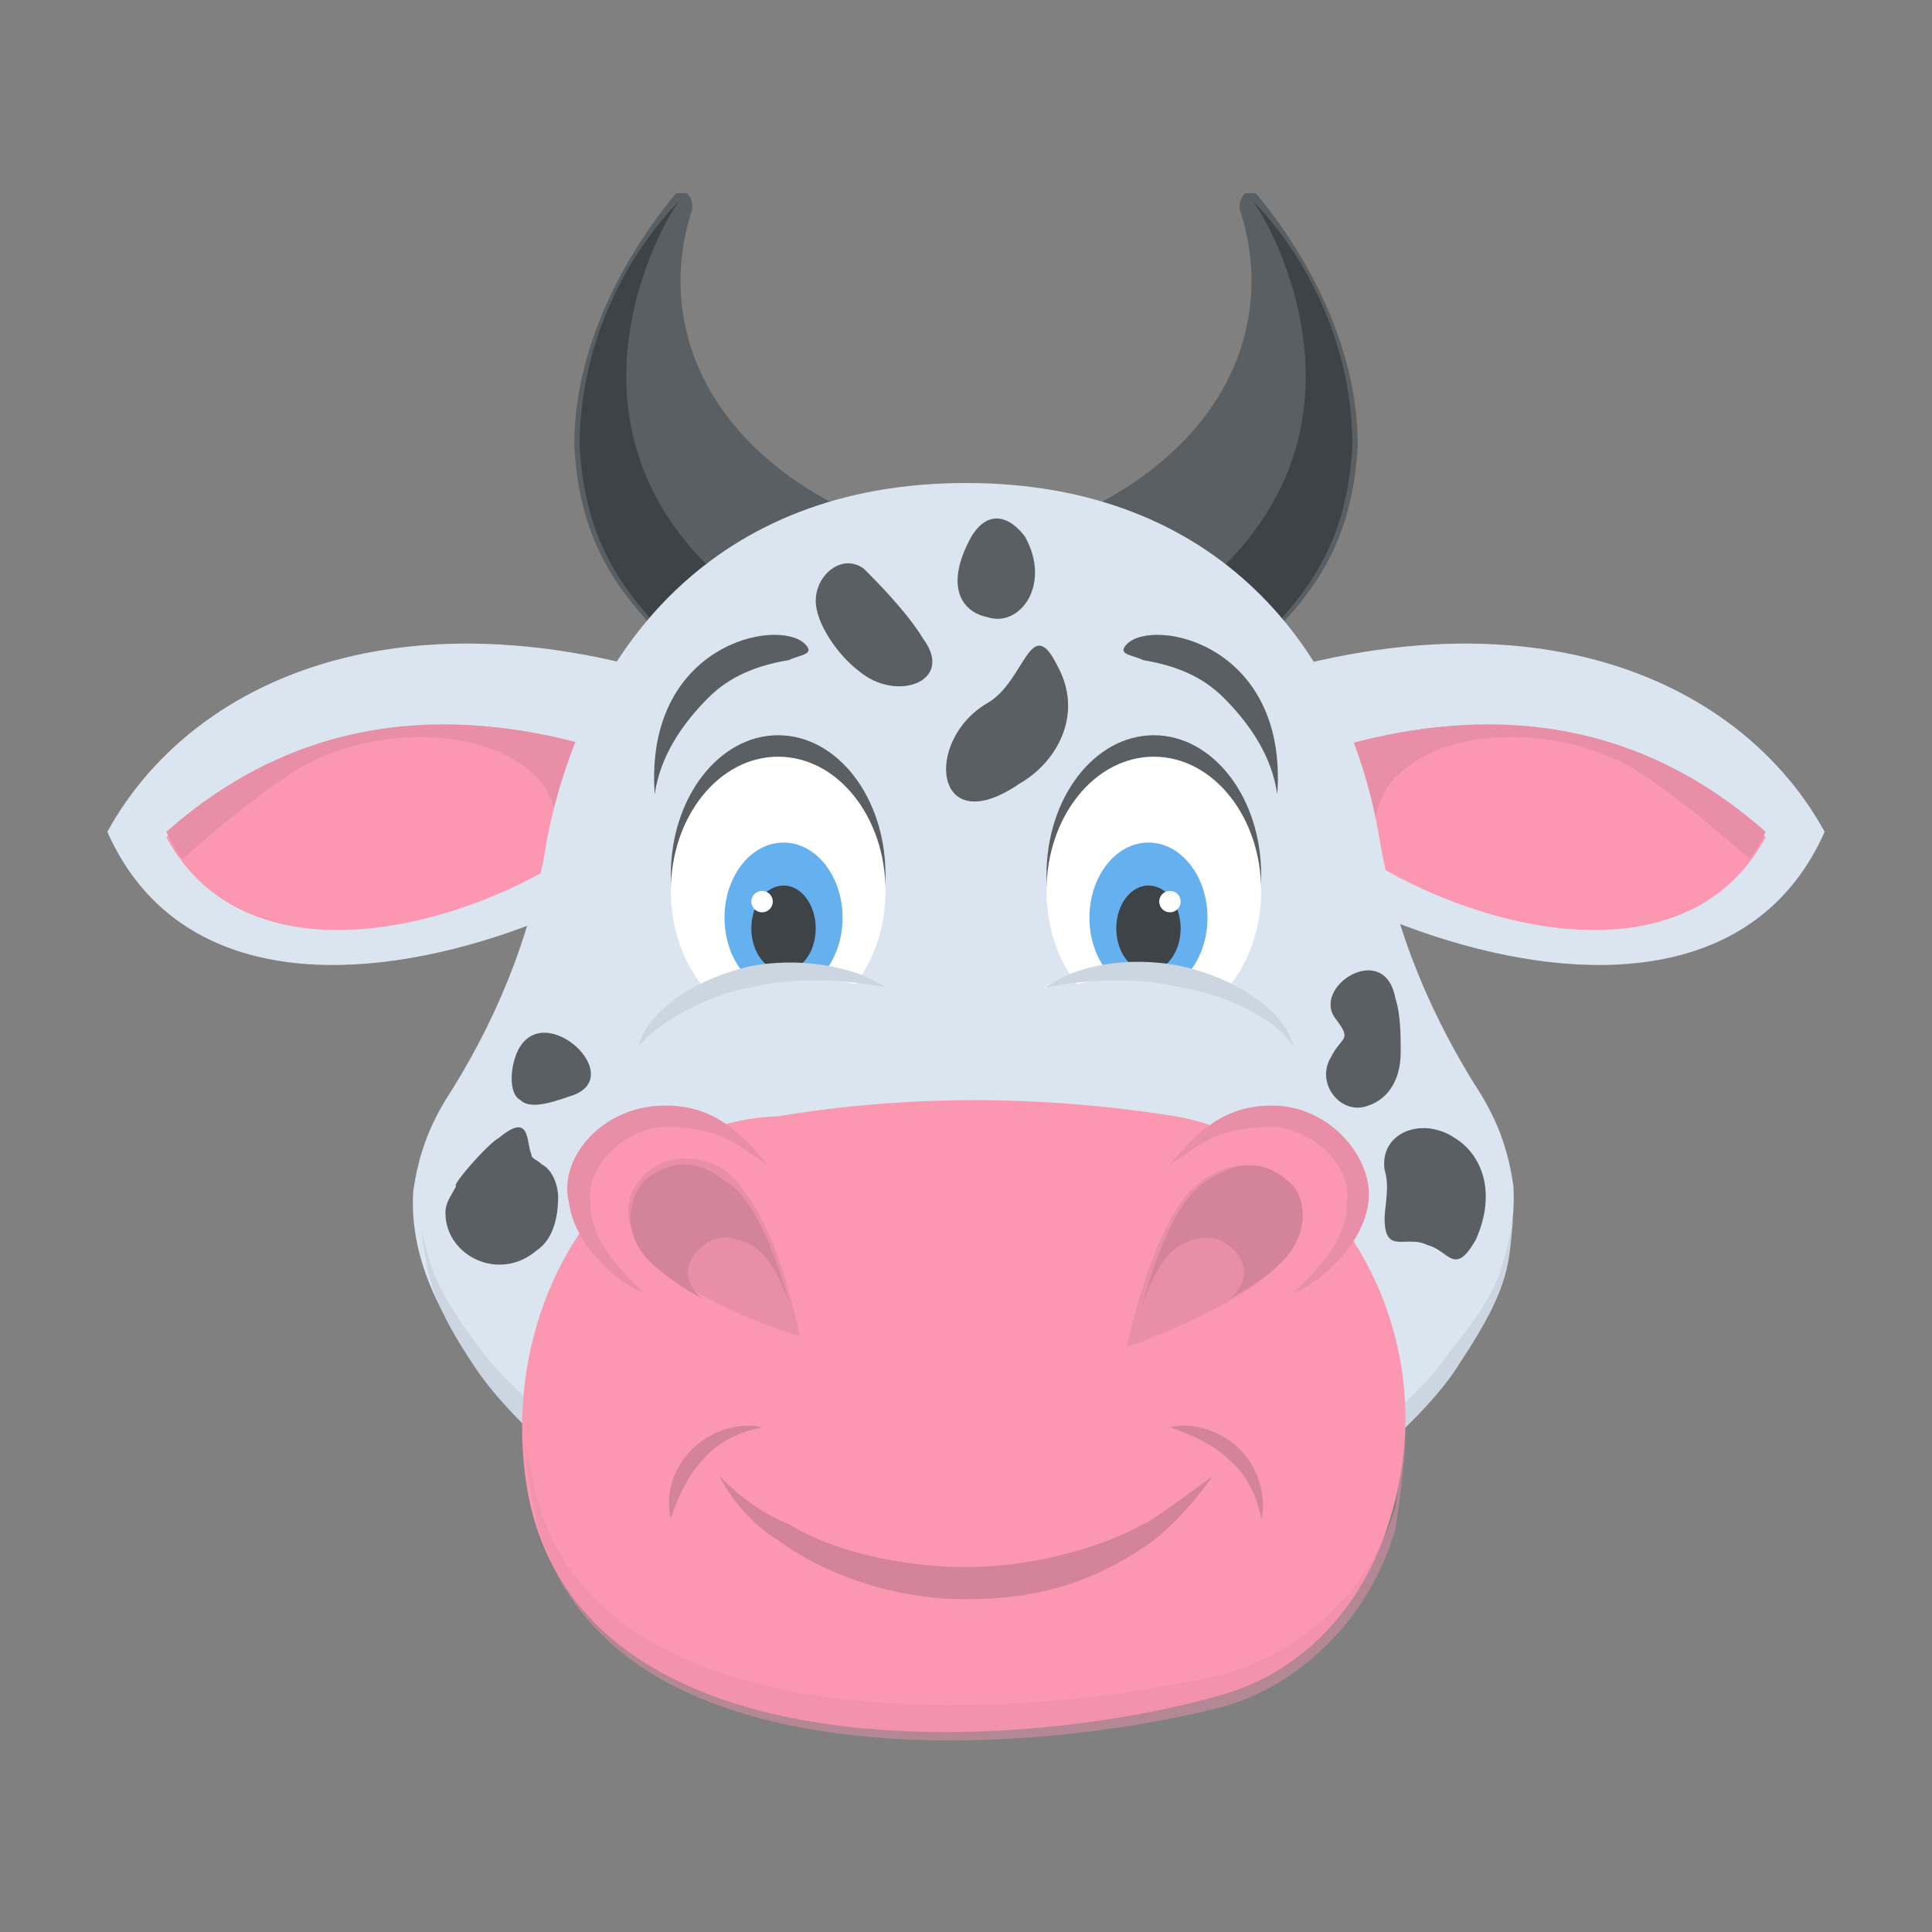<?xml version="1.0" encoding="utf-8"?>
<!-- Generator: Adobe Illustrator 18.0.0, SVG Export Plug-In . SVG Version: 6.00 Build 0)  -->
<!DOCTYPE svg PUBLIC "-//W3C//DTD SVG 1.1//EN" "http://www.w3.org/Graphics/SVG/1.1/DTD/svg11.dtd">
<svg version="1.1" id="Layer_1" xmlns="http://www.w3.org/2000/svg" xmlns:xlink="http://www.w3.org/1999/xlink" x="0px" y="0px"
	 viewBox="0 0 36 36" enable-background="new 0 0 36 36" xml:space="preserve">
<rect x="0" y="0" width="36" height="36" fill="#808080" stroke="none"/>
<g>
	<g>
		<g>
			<g>
				<g>
					<g>
						<g>
							<path fill="#5A5F63" d="M25.3,8.3c-0.1,1.8-0.8,2.8-2,3.9c-0.8-0.8-3-1.7-4-2.3c3.6-1.3,4.5-3.9,3.8-6c0-0.1,0-0.2,0.1-0.3
								c0.1,0,0.2,0,0.2,0C24.4,4.8,25.3,6.5,25.3,8.3z"/>
						</g>
					</g>
				</g>
				<g>
					<g>
						<path fill="#3E4347" d="M21.9,11.3c0.6,0.3,1.1,0.6,1.3,0.9c1.2-1.1,1.9-2.1,2-3.9c0-1.8-0.8-3.5-1.9-4.6
							C23.4,3.7,26.3,8.2,21.9,11.3z"/>
					</g>
				</g>
			</g>
			<g>
				<g>
					<g>
						<g>
							<path fill="#5A5F63" d="M10.7,8.3c0.1,1.8,0.8,2.8,2,3.9c0.8-0.8,3-1.7,4-2.3c-3.6-1.3-4.5-3.9-3.8-6c0-0.1,0-0.2-0.1-0.3
								c-0.1,0-0.2,0-0.2,0C11.6,4.8,10.7,6.5,10.7,8.3z"/>
						</g>
					</g>
				</g>
				<g>
					<g>
						<path fill="#3E4347" d="M14.1,11.3c-0.6,0.3-1.1,0.6-1.3,0.9c-1.2-1.1-1.9-2.1-2-3.9c0-1.8,0.8-3.5,1.9-4.6
							C12.6,3.7,9.7,8.2,14.1,11.3z"/>
					</g>
				</g>
			</g>
		</g>
		<g>
			<g>
				<g>
					<g>
						<g>
							<g>
								<path fill="#DAE5EF" d="M34,15.5c-1.7-3.1-6.3-5-12.9-2C22.1,16.2,31.6,20.9,34,15.5z"/>
							</g>
						</g>
					</g>
					<g>
						<g>
							<g>
								<g>
									<path fill="#FC97B2" d="M23.8,14.3c0.6,1.9,7.1,5,9.1,1.3C30.3,13.2,27.2,13,23.8,14.3z"/>
								</g>
							</g>
						</g>
						<g>
							<g>
								<g>
									<path fill="#E88EA7" d="M23.8,14.3c0.2,0.6,0.9,1.2,1.9,1.8c-0.2-0.4-0.1-1.1,0.2-1.5c0.9-1.1,3.1-1.1,4.5-0.3
										c0.8,0.5,1.5,1.1,2.2,1.7c0.1-0.1,0.2-0.3,0.3-0.5C30.3,13.2,27.2,13,23.8,14.3z"/>
								</g>
							</g>
						</g>
					</g>
				</g>
				<g>
					<g>
						<g>
							<g>
								<path fill="#DAE5EF" d="M2,15.5c1.7-3.1,6.3-5,12.9-2C13.9,16.2,4.4,20.9,2,15.5z"/>
							</g>
						</g>
					</g>
					<g>
						<g>
							<g>
								<g>
									<path fill="#FC97B2" d="M12.2,14.3c-0.6,1.9-7.1,5-9.1,1.3C5.7,13.2,8.8,13,12.2,14.3z"/>
								</g>
							</g>
						</g>
						<g>
							<g>
								<g>
									<path fill="#E88EA7" d="M12.2,14.3c-0.2,0.6-0.9,1.2-1.9,1.8c0.2-0.4,0.1-1.1-0.2-1.5c-0.9-1.1-3.1-1.1-4.5-0.3
										c-0.8,0.5-1.5,1.1-2.2,1.7c-0.1-0.1-0.2-0.3-0.3-0.5C5.7,13.2,8.8,13,12.2,14.3z"/>
								</g>
							</g>
						</g>
					</g>
				</g>
			</g>
			<g>
				<g>
					<g>
						<g>
							<g>
								<path fill="#DAE5EF" d="M20.3,29.2C19.8,29.7,18.9,30,18,30c-0.9,0-1.8-0.3-2.3-0.8c-4.1-0.6-8.2-3.9-8-7
									C7.8,21.5,8,21,8.3,20.5c0.9-1.4,1.6-3,1.9-4.9C10.9,12.1,13.3,9,18,9c4.7,0,7.1,3.1,7.7,6.6c0.3,1.8,1,3.4,1.9,4.8
									c0.3,0.5,0.5,1,0.6,1.7C28.4,25.3,24.3,28.6,20.3,29.2z"/>
							</g>
						</g>
					</g>
				</g>
				<g>
					<g>
						<g>
							<g>
								<path fill="#CBD6E0" d="M28.2,22.7c-0.1,0.8,0,1.2-1,2.7c-0.6,1-2.5,2.7-4.3,3.4c-0.9,0.4-1.6,0.6-2.5,0.7
									c-0.7,0.6-1.5,0.8-2.4,0.8c-0.8,0-1.7-0.2-2.4-0.8c-1-0.2-1.6-0.4-2.5-0.7c-1.8-0.7-3.6-2.3-4.3-3.4c-1-1.5-0.8-1.9-1-2.7
									C8,23.5,8,23.9,9,25.2c0.6,0.8,2.3,2.3,4.3,3.1c1.2,0.5,1.8,0.5,2.6,0.7c0.5,0.5,1.2,0.8,2.1,0.8c0.6,0,1.3,0,2.1-0.8
									c1-0.2,1.4-0.2,2.6-0.7c2-0.7,3.8-2.3,4.3-3.1C28,24,28,23.6,28.2,22.7z"/>
							</g>
						</g>
					</g>
				</g>
			</g>
			<g>
				<g>
					<g>
						<g>
							<path fill="#5A5F63" d="M23.8,14.8c-0.1-0.7-0.5-1.3-1-1.8c-0.4-0.4-0.9-0.6-1.5-0.7c-0.2-0.1-0.5-0.1-0.3-0.3
								C21.5,11.5,24,12,23.8,14.8z"/>
						</g>
					</g>
				</g>
				<g>
					<g>
						<g>
							<path fill="#5A5F63" d="M12.2,14.8c0.1-0.7,0.5-1.3,1-1.8c0.4-0.4,0.9-0.6,1.5-0.7c0.2-0.1,0.5-0.1,0.3-0.3
								C14.5,11.5,12,12,12.2,14.8z"/>
						</g>
					</g>
				</g>
			</g>
			<g>
				<g>
					<g>
						<g>
							<g>
								<g>
									<g>
										<ellipse fill="#5A5F63" cx="21.5" cy="16.3" rx="2" ry="2.6"/>
									</g>
								</g>
							</g>
							<g>
								<g>
									<g>
										<ellipse fill="#FFFFFF" cx="21.5" cy="16.6" rx="2" ry="2.5"/>
									</g>
								</g>
							</g>
							<g>
								<g>
									<g>
										<g>
											<ellipse fill="#65B1EF" cx="21.4" cy="17.1" rx="1.1" ry="1.4"/>
										</g>
									</g>
								</g>
								<g>
									<g>
										<g>
											<ellipse fill="#3E4347" cx="21.4" cy="17.3" rx="0.6" ry="0.8"/>
										</g>
									</g>
								</g>
								<g>
									<g>
										<g>
											<circle fill="#FFFFFF" cx="21.8" cy="16.8" r="0.2"/>
										</g>
									</g>
								</g>
							</g>
						</g>
						<g>
							<g>
								<g>
									<g>
										<ellipse fill="#DAE5EF" cx="21.2" cy="20.2" rx="3.1" ry="2"/>
									</g>
								</g>
							</g>
							<g>
								<g>
									<g>
										<path fill="#CBD6E0" d="M24.1,19.5c-0.4-0.6-1.4-1-2.1-1.1c-1.2-0.3-2.5,0-2.5,0c0.5-0.4,1.5-0.6,2.5-0.4
											C23.3,18.3,24,19,24.1,19.5z"/>
									</g>
								</g>
							</g>
						</g>
					</g>
					<g>
						<g>
							<g>
								<g>
									<g>
										<ellipse fill="#5A5F63" cx="14.5" cy="16.3" rx="2" ry="2.6"/>
									</g>
								</g>
							</g>
							<g>
								<g>
									<g>
										<ellipse fill="#FFFFFF" cx="14.5" cy="16.6" rx="2" ry="2.5"/>
									</g>
								</g>
							</g>
							<g>
								<g>
									<g>
										<g>
											<ellipse fill="#65B1EF" cx="14.6" cy="17.1" rx="1.1" ry="1.4"/>
										</g>
									</g>
								</g>
								<g>
									<g>
										<g>
											<ellipse fill="#3E4347" cx="14.6" cy="17.3" rx="0.6" ry="0.8"/>
										</g>
									</g>
								</g>
								<g>
									<g>
										<g>
											<circle fill="#FFFFFF" cx="14.2" cy="16.8" r="0.2"/>
										</g>
									</g>
								</g>
							</g>
						</g>
						<g>
							<g>
								<g>
									<g>
										<ellipse fill="#DAE5EF" cx="14.8" cy="20.2" rx="3.1" ry="2"/>
									</g>
								</g>
							</g>
							<g>
								<g>
									<g>
										<path fill="#CBD6E0" d="M11.9,19.5c0.1-0.5,0.8-1.2,2.1-1.5c1.1-0.2,2.1,0.1,2.5,0.4c0,0-1.3-0.3-2.5,0
											C13.3,18.5,12.3,19,11.9,19.5z"/>
									</g>
								</g>
							</g>
						</g>
					</g>
				</g>
			</g>
			<g>
				<g>
					<g>
						<g>
							<g>
								<g>
									<g>
										<path fill="#FC97B2" d="M21.9,20.8c-2.5-0.4-5-0.4-7.4,0c-3,0.1-5.2,3.3-4.7,6.8c0,0,0,0,0,0c0.8,5.5,9,5.1,12.9,4
											c1.5-0.4,2.7-1.6,3.2-3.3C27,24.8,24.8,21.3,21.9,20.8z"/>
									</g>
								</g>
							</g>
						</g>
						<g opacity="0.5">
							<g>
								<g>
									<g>
										<path fill="#E88EA7" d="M26.2,26.5c0,0.6-0.1,1.3-0.2,2c-0.5,1.7-1.8,2.9-3.2,3.3c-3.9,1-12.1,1.5-12.9-4c0,0,0,0,0,0
											c-0.1-0.4-0.1-0.8-0.1-1.2c0,0.3,0,0.5,0.1,0.8c0,0,0,0,0,0c0.8,5.2,9,4.7,12.9,3.8c1.4-0.4,2.7-1.5,3.2-3.1
											C26.1,27.4,26.2,26.9,26.2,26.5z"/>
									</g>
								</g>
							</g>
						</g>
						<g>
							<g>
								<g>
									<g>
										<g>
											<path fill="#FC97B2" d="M22.4,21.2c0.9-0.6,1.7-0.6,2.4,0.1c0.7,0.7,0.5,1.6-0.2,2.3c-1.2,1.3-2.9,1.4-4.3,2.3
												C20.4,24,21,22.2,22.4,21.2z"/>
										</g>
									</g>
								</g>
								<g>
									<g>
										<g>
											<path fill="none" d="M24,24.1"/>
										</g>
									</g>
									<g>
										<g>
											<g>
												<path fill="#E88EA7" d="M25.5,22.4c-0.1,0.8-0.9,1.5-1.4,1.7c0.5-0.5,1-1,1-1.7c0.1-0.7-0.7-1.4-1.4-1.4
													c-1.1,0-1.4,0.4-1.9,0.7c0.5-0.6,1-1.1,1.9-1.1C24.8,20.6,25.6,21.6,25.5,22.4z"/>
											</g>
										</g>
									</g>
								</g>
								<g>
									<g>
										<g>
											<g>
												<path fill="#E88EA7" d="M22.4,22c0.6-0.4,1.1-0.4,1.5,0.1c0.4,0.4,0.3,1-0.1,1.5c-0.8,0.8-2.8,1.5-2.8,1.5
													S21.5,22.6,22.4,22z"/>
											</g>
										</g>
									</g>
									<g>
										<g>
											<g>
												<path fill="#D3849B" d="M23.9,23.5c-0.2,0.2-0.6,0.5-1,0.7c0.3-0.2,0.4-0.6,0.1-0.9c-0.3-0.3-0.6-0.3-1-0.1
													c-0.4,0.2-0.7,1-0.8,1.4c0.2-0.7,0.6-2.2,1.3-2.6c0.6-0.4,1.1-0.4,1.6,0.1C24.4,22.5,24.3,23.1,23.9,23.5z"/>
											</g>
										</g>
									</g>
								</g>
							</g>
							<g>
								<g>
									<g>
										<g>
											<path fill="#FC97B2" d="M15.7,25.8c-1.4-0.8-3.1-1-4.3-2.3c-0.7-0.7-0.9-1.6-0.2-2.3c0.7-0.7,1.5-0.7,2.4-0.1
												C15,22.2,15.6,24,15.7,25.8z"/>
										</g>
									</g>
								</g>
								<g>
									<g>
										<g>
											<path fill="none" d="M12,24.1"/>
										</g>
									</g>
									<g>
										<g>
											<g>
												<path fill="#E88EA7" d="M10.6,22.4c0.1,0.8,0.9,1.5,1.4,1.7c-0.5-0.5-1-1-1-1.7c-0.1-0.7,0.7-1.4,1.4-1.4
													c1.1,0,1.4,0.4,1.9,0.7c-0.5-0.6-1-1.1-1.9-1.1C11.2,20.6,10.4,21.6,10.6,22.4z"/>
											</g>
										</g>
									</g>
								</g>
								<g>
									<g>
										<g>
											<g>
												<path fill="#E88EA7" d="M14.9,24.9c0,0-2-0.6-2.8-1.5c-0.4-0.4-0.6-1-0.1-1.5c0.4-0.4,1-0.4,1.5-0.1
													C14.5,22.6,14.9,24.9,14.9,24.9z"/>
											</g>
										</g>
									</g>
									<g>
										<g>
											<g>
												<path fill="#D3849B" d="M12.1,23.5c0.2,0.2,0.6,0.5,1,0.7c-0.3-0.2-0.4-0.6-0.1-0.9c0.3-0.3,0.6-0.3,1-0.1
													c0.4,0.2,0.7,1,0.8,1.4c-0.2-0.7-0.6-2.2-1.3-2.6C13,21.6,12.5,21.6,12,22C11.6,22.5,11.7,23.1,12.1,23.5z"/>
											</g>
										</g>
									</g>
								</g>
							</g>
						</g>
					</g>
				</g>
				<g>
					<g>
						<g>
							<g>
								<g>
									<path fill="#D3849B" d="M14.2,26.6c0,0-0.7,0.1-1.1,0.6c-0.4,0.4-0.6,1.1-0.6,1.1c-0.1-0.4,0-0.9,0.4-1.3
										C13.3,26.6,13.9,26.5,14.2,26.6z"/>
								</g>
							</g>
							<g>
								<g>
									<path fill="#D3849B" d="M23.5,28.3c0,0-0.1-0.7-0.6-1.1c-0.4-0.4-1.1-0.6-1.1-0.6c0.3-0.1,0.9,0,1.3,0.4
										C23.5,27.4,23.6,28,23.5,28.3z"/>
								</g>
							</g>
							<g>
								<g>
									<path fill="#D3849B" d="M22.6,27.5c-0.2,0.3-0.7,0.9-1.1,1.2c-1.1,0.8-2.2,1.1-3.5,1.1c-1.4,0-2.7-0.5-3.5-1.1
										c-0.5-0.3-0.9-0.8-1.1-1.2c0.4,0.4,0.8,0.7,1.3,0.9c0.8,0.5,2.1,0.8,3.3,0.8c1.3,0,2.6-0.4,3.3-0.8
										C21.4,28.4,22.6,27.5,22.6,27.5z"/>
								</g>
							</g>
						</g>
					</g>
				</g>
			</g>
		</g>
	</g>
	<g>
		<g>
			<g>
				<path fill="#5A5F63" d="M24.9,19c0.3,0.4,0.1,0.3-0.1,0.7c-0.3,0.5,0.2,1.1,0.7,0.9c0.3-0.1,0.6-0.4,0.6-1c0-0.3,0-0.7-0.1-1
					C25.8,17.5,24.4,18.4,24.9,19z"/>
			</g>
		</g>
	</g>
	<g>
		<g>
			<g>
				<path fill="#5A5F63" d="M27.5,23.1c-0.4,0.7-0.5,0.2-0.9,0.1c-0.4-0.2-0.8,0.2-0.8-0.5c0-0.2,0.1-0.6,0-0.9
					c-0.1-0.7,0.7-1,1.3-0.6C27.6,21.5,27.9,22.2,27.5,23.1z"/>
			</g>
		</g>
	</g>
	<g>
		<g>
			<g>
				<path fill="#5A5F63" d="M9.3,21.2c0.6-0.5,0.5,0.1,0.6,0.3c0,0.1,0.1,0.1,0.2,0.2c0.2,0.1,0.3,0.4,0.3,0.6c0,0.4-0.1,0.8-0.4,1
					c-0.7,0.6-1.7,0.1-1.7-0.7c0-0.2,0.1-0.3,0.2-0.5C8.4,22.1,9.1,21.3,9.3,21.2z"/>
			</g>
		</g>
	</g>
	<g>
		<g>
			<g>
				<path fill="#5A5F63" d="M10.7,20.4c-0.3,0.1-0.8,0.3-1,0.1c-0.2-0.1-0.2-0.5-0.1-0.8C10,18.5,11.7,20,10.7,20.4z"/>
			</g>
		</g>
	</g>
	<g>
		<g>
			<g>
				<path fill="#5A5F63" d="M19.7,12.4c0.5,0.9,0,1.8-0.7,2.2c-1.6,1.1-1.8-0.8-0.6-1.5C19.1,12.7,19.2,11.4,19.7,12.4z"/>
			</g>
		</g>
	</g>
	<g>
		<g>
			<g>
				<path fill="#5A5F63" d="M17.2,11.9c0.6,0.8-0.5,1.2-1.2,0.6c-0.4-0.3-0.8-0.9-0.8-1.3c0-0.5,0.5-0.9,0.9-0.6
					C16.3,10.8,16.9,11.4,17.2,11.9z"/>
			</g>
		</g>
	</g>
	<g>
		<g>
			<path fill="#5A5F63" d="M18.1,10c0.3-0.5,0.7-0.4,1,0c0.5,0.9-0.1,1.7-0.7,1.5C17.9,11.4,17.6,10.9,18.1,10z"/>
		</g>
	</g>
</g>
</svg>
